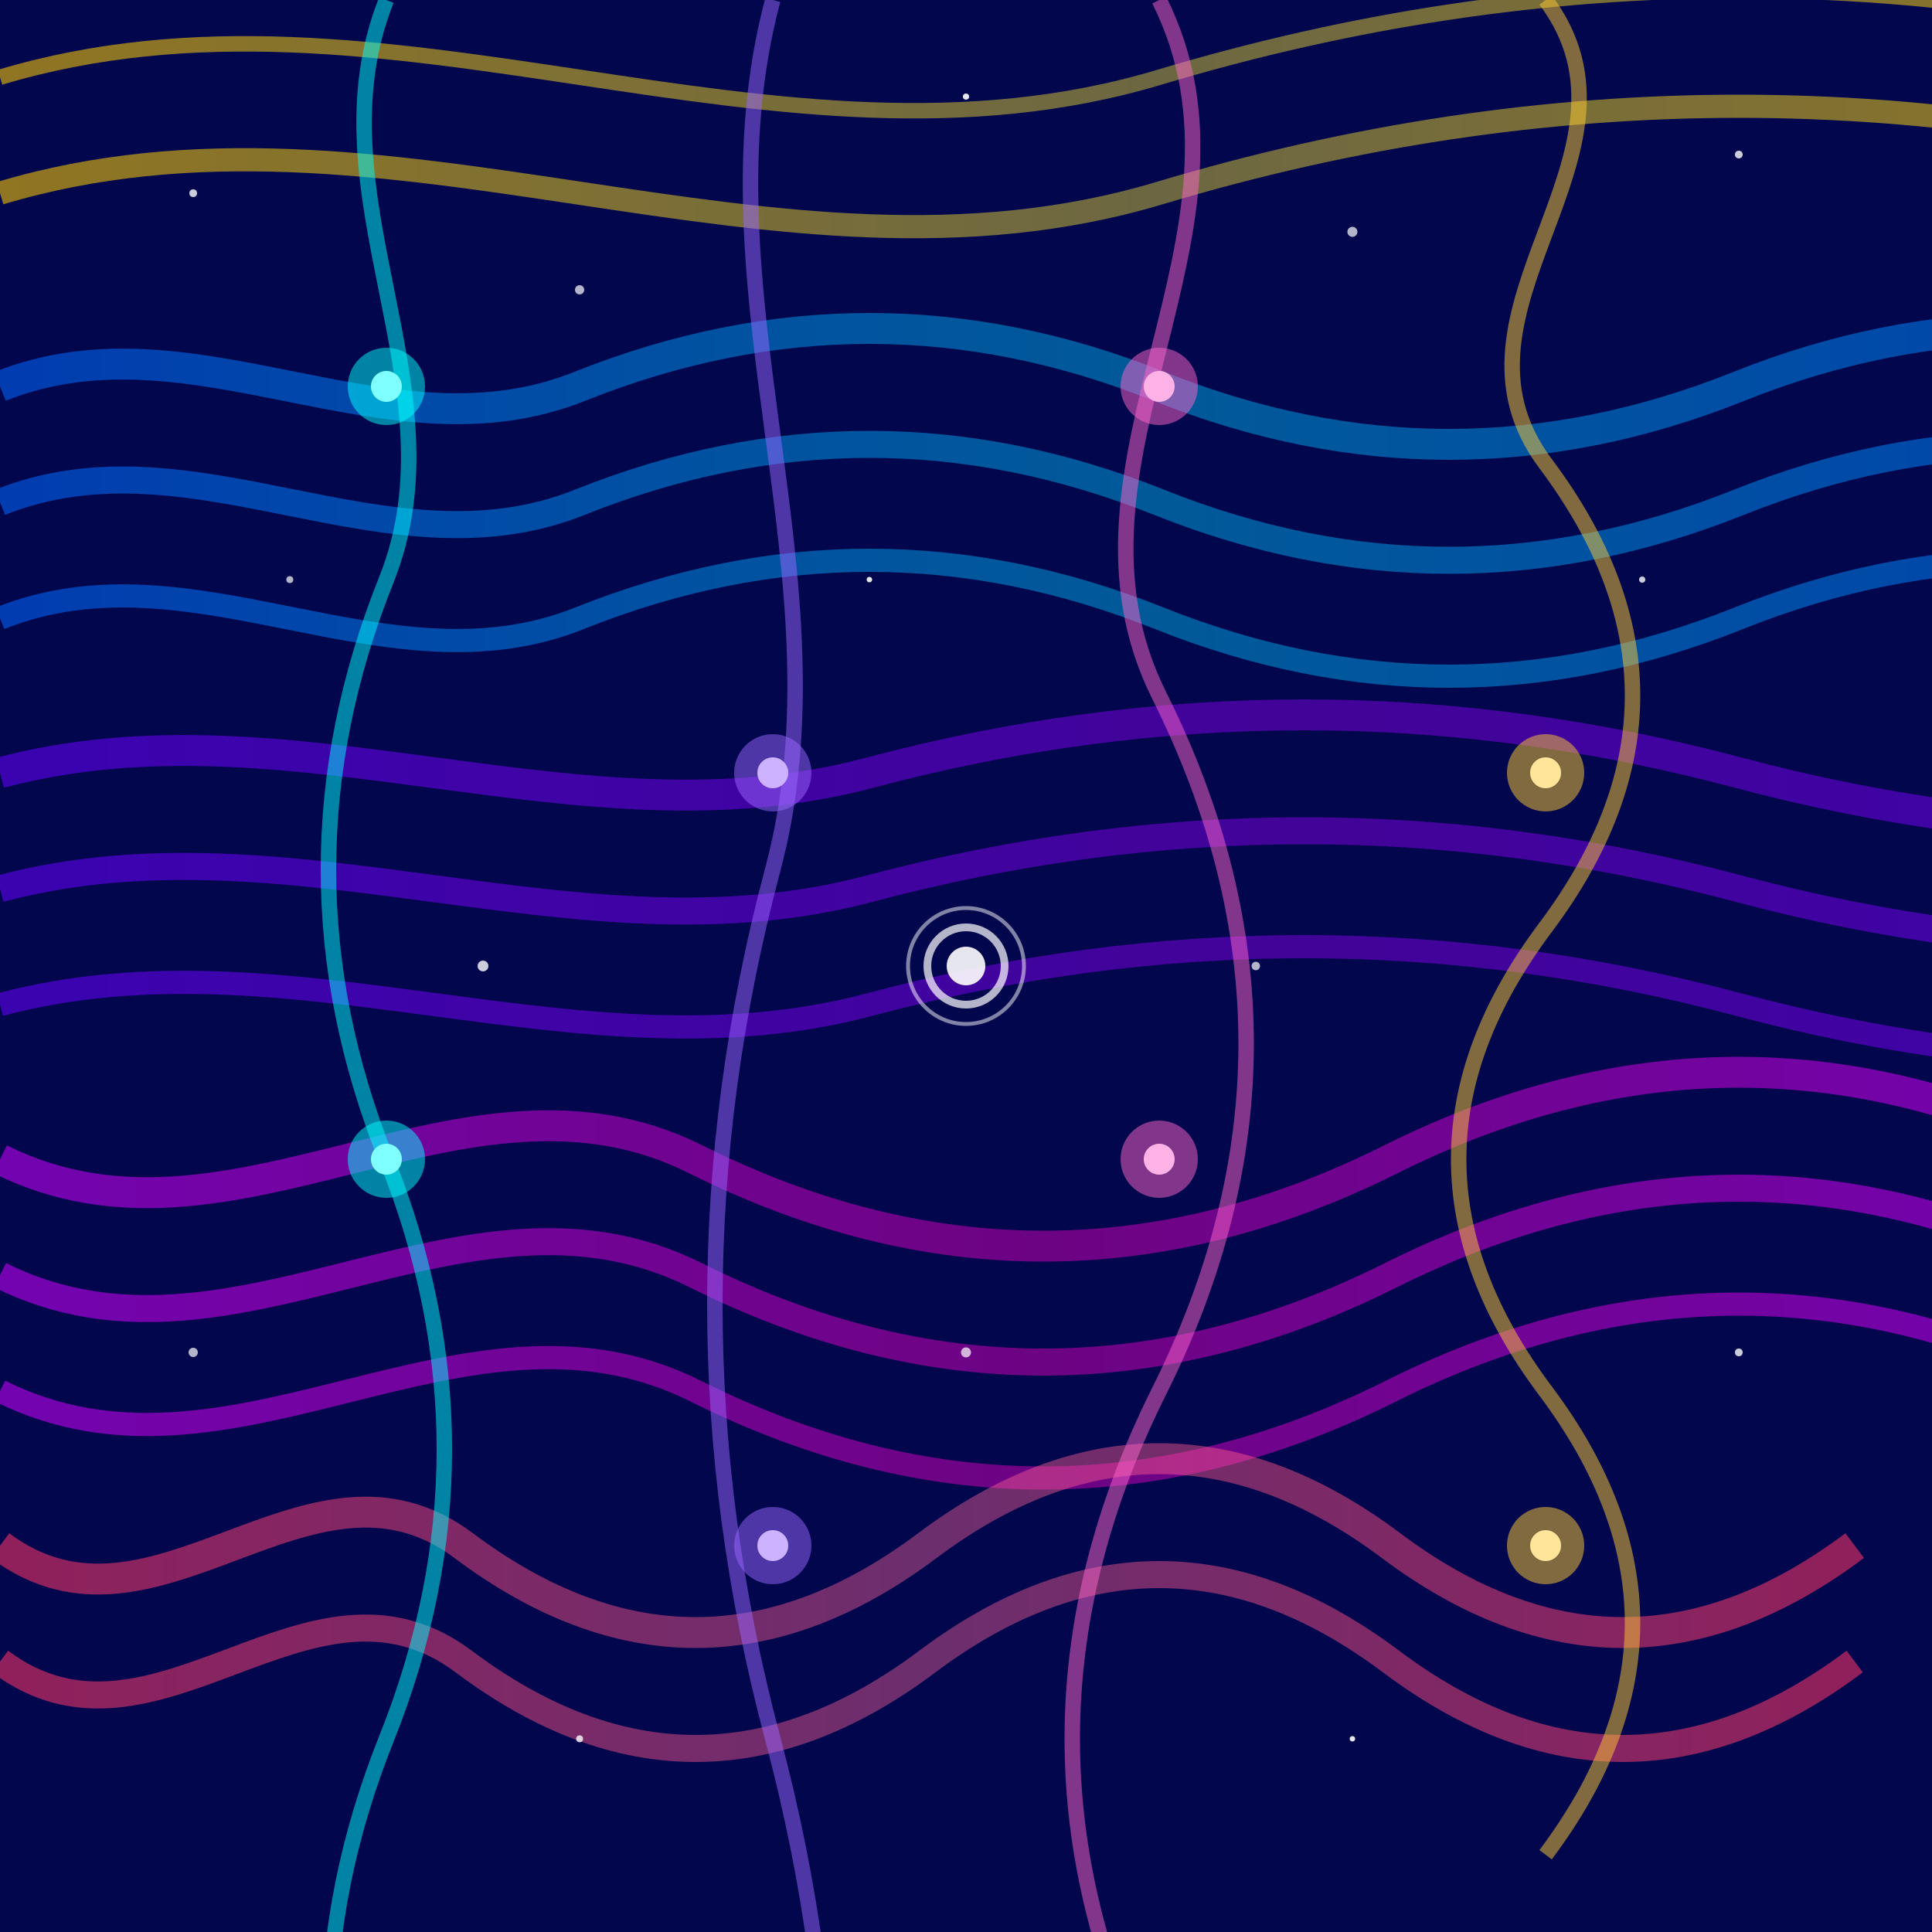 <svg width="500" height="500" xmlns="http://www.w3.org/2000/svg">
  <!-- Background -->
  <rect width="500" height="500" fill="#02064d" />
  
  <!-- Gradient definitions -->
  <defs>
    <linearGradient id="wave1" x1="0%" y1="0%" x2="100%" y2="0%">
      <stop offset="0%" stop-color="#0066ff" stop-opacity="0.8" />
      <stop offset="50%" stop-color="#00ccff" stop-opacity="0.6" />
      <stop offset="100%" stop-color="#0066ff" stop-opacity="0.8" />
    </linearGradient>
    
    <linearGradient id="wave2" x1="0%" y1="0%" x2="100%" y2="0%">
      <stop offset="0%" stop-color="#6600ff" stop-opacity="0.8" />
      <stop offset="50%" stop-color="#9900ff" stop-opacity="0.6" />
      <stop offset="100%" stop-color="#6600ff" stop-opacity="0.8" />
    </linearGradient>
    
    <linearGradient id="wave3" x1="0%" y1="0%" x2="100%" y2="0%">
      <stop offset="0%" stop-color="#cc00ff" stop-opacity="0.8" />
      <stop offset="50%" stop-color="#ff00cc" stop-opacity="0.6" />
      <stop offset="100%" stop-color="#cc00ff" stop-opacity="0.8" />
    </linearGradient>
    
    <linearGradient id="wave4" x1="0%" y1="0%" x2="100%" y2="0%">
      <stop offset="0%" stop-color="#ff3366" stop-opacity="0.8" />
      <stop offset="50%" stop-color="#ff6699" stop-opacity="0.6" />
      <stop offset="100%" stop-color="#ff3366" stop-opacity="0.8" />
    </linearGradient>
    
    <linearGradient id="wave5" x1="0%" y1="0%" x2="100%" y2="0%">
      <stop offset="0%" stop-color="#ffcc00" stop-opacity="0.8" />
      <stop offset="50%" stop-color="#ffee33" stop-opacity="0.6" />
      <stop offset="100%" stop-color="#ffcc00" stop-opacity="0.8" />
    </linearGradient>
    
    <filter id="blur" x="-5%" y="-5%" width="110%" height="110%">
      <feGaussianBlur in="SourceGraphic" stdDeviation="3" />
    </filter>
  </defs>
  
  <!-- Wave patterns -->
  <!-- First set of waves (blue) -->
  <g opacity="0.7">
    <path d="M0,100 C50,80 100,120 150,100 S250,80 300,100 S400,120 450,100 S550,80 600,100" 
          fill="none" stroke="url(#wave1)" stroke-width="8" />
    
    <path d="M0,130 C50,110 100,150 150,130 S250,110 300,130 S400,150 450,130 S550,110 600,130" 
          fill="none" stroke="url(#wave1)" stroke-width="7" />
    
    <path d="M0,160 C50,140 100,180 150,160 S250,140 300,160 S400,180 450,160 S550,140 600,160" 
          fill="none" stroke="url(#wave1)" stroke-width="6" />
  </g>
  
  <!-- Second set of waves (purple) -->
  <g opacity="0.7">
    <path d="M0,200 C75,180 150,220 225,200 S375,180 450,200 S600,220 675,200" 
          fill="none" stroke="url(#wave2)" stroke-width="8" />
    
    <path d="M0,230 C75,210 150,250 225,230 S375,210 450,230 S600,250 675,230" 
          fill="none" stroke="url(#wave2)" stroke-width="7" />
    
    <path d="M0,260 C75,240 150,280 225,260 S375,240 450,260 S600,280 675,260" 
          fill="none" stroke="url(#wave2)" stroke-width="6" />
  </g>
  
  <!-- Third set of waves (magenta) -->
  <g opacity="0.7">
    <path d="M0,300 C60,330 120,270 180,300 S300,330 360,300 S480,270 540,300" 
          fill="none" stroke="url(#wave3)" stroke-width="8" />
    
    <path d="M0,330 C60,360 120,300 180,330 S300,360 360,330 S480,300 540,330" 
          fill="none" stroke="url(#wave3)" stroke-width="7" />
    
    <path d="M0,360 C60,390 120,330 180,360 S300,390 360,360 S480,330 540,360" 
          fill="none" stroke="url(#wave3)" stroke-width="6" />
  </g>
  
  <!-- Fourth set of waves (pink) -->
  <g opacity="0.7">
    <path d="M0,400 C40,430 80,370 120,400 S200,430 240,400 S320,370 360,400 S440,430 480,400" 
          fill="none" stroke="url(#wave4)" stroke-width="8" />
    
    <path d="M0,430 C40,460 80,400 120,430 S200,460 240,430 S320,400 360,430 S440,460 480,430" 
          fill="none" stroke="url(#wave4)" stroke-width="7" />
  </g>
  
  <!-- Fifth set of waves (yellow/gold) -->
  <g opacity="0.7">
    <path d="M0,50 C100,20 200,80 300,50 S500,20 600,50" 
          fill="none" stroke="url(#wave5)" stroke-width="6" />
    
    <path d="M0,20 C100,-10 200,50 300,20 S500,-10 600,20" 
          fill="none" stroke="url(#wave5)" stroke-width="4" />
  </g>
  
  <!-- Intersecting vertical waves -->
  <g opacity="0.5">
    <path d="M100,0 C80,50 120,100 100,150 S80,250 100,300 S120,400 100,450 S80,550 100,600" 
          fill="none" stroke="#00ffff" stroke-width="4" />
    
    <path d="M200,0 C180,75 220,150 200,225 S180,375 200,450 S220,600 200,675" 
          fill="none" stroke="#9966ff" stroke-width="4" />
    
    <path d="M300,0 C330,60 270,120 300,180 S330,300 300,360 S270,480 300,540" 
          fill="none" stroke="#ff66cc" stroke-width="4" />
    
    <path d="M400,0 C430,40 370,80 400,120 S430,200 400,240 S370,320 400,360 S430,440 400,480" 
          fill="none" stroke="#ffcc33" stroke-width="4" />
  </g>
  
  <!-- Highlighting intersections with circular nodes -->
  <g>
    <circle cx="100" cy="100" r="4" fill="#ffffff" />
    <circle cx="100" cy="300" r="4" fill="#ffffff" />
    <circle cx="200" cy="200" r="4" fill="#ffffff" />
    <circle cx="200" cy="400" r="4" fill="#ffffff" />
    <circle cx="300" cy="100" r="4" fill="#ffffff" />
    <circle cx="300" cy="300" r="4" fill="#ffffff" />
    <circle cx="400" cy="200" r="4" fill="#ffffff" />
    <circle cx="400" cy="400" r="4" fill="#ffffff" />
  </g>
  
  <!-- Glow effect for intersections -->
  <g filter="url(#blur)" opacity="0.5">
    <circle cx="100" cy="100" r="10" fill="#00ffff" />
    <circle cx="100" cy="300" r="10" fill="#00ffff" />
    <circle cx="200" cy="200" r="10" fill="#9966ff" />
    <circle cx="200" cy="400" r="10" fill="#9966ff" />
    <circle cx="300" cy="100" r="10" fill="#ff66cc" />
    <circle cx="300" cy="300" r="10" fill="#ff66cc" />
    <circle cx="400" cy="200" r="10" fill="#ffcc33" />
    <circle cx="400" cy="400" r="10" fill="#ffcc33" />
  </g>
  
  <!-- Particles scattered throughout for additional texture -->
  <g>
    <circle cx="50" cy="50" r="1" fill="#ffffff" opacity="0.8" />
    <circle cx="150" cy="75" r="1.2" fill="#ffffff" opacity="0.7" />
    <circle cx="250" cy="25" r="0.8" fill="#ffffff" opacity="0.9" />
    <circle cx="350" cy="60" r="1.3" fill="#ffffff" opacity="0.7" />
    <circle cx="450" cy="40" r="1" fill="#ffffff" opacity="0.8" />
    
    <circle cx="75" cy="150" r="0.9" fill="#ffffff" opacity="0.7" />
    <circle cx="125" cy="250" r="1.4" fill="#ffffff" opacity="0.8" />
    <circle cx="225" cy="150" r="0.7" fill="#ffffff" opacity="0.9" />
    <circle cx="325" cy="250" r="1.1" fill="#ffffff" opacity="0.7" />
    <circle cx="425" cy="150" r="0.8" fill="#ffffff" opacity="0.8" />
    
    <circle cx="50" cy="350" r="1.2" fill="#ffffff" opacity="0.7" />
    <circle cx="150" cy="450" r="0.9" fill="#ffffff" opacity="0.8" />
    <circle cx="250" cy="350" r="1.3" fill="#ffffff" opacity="0.7" />
    <circle cx="350" cy="450" r="0.7" fill="#ffffff" opacity="0.9" />
    <circle cx="450" cy="350" r="1" fill="#ffffff" opacity="0.8" />
  </g>
  
  <!-- Central focus point with radiating glow -->
  <circle cx="250" cy="250" r="15" fill="none" stroke="#ffffff" stroke-width="1" opacity="0.5" />
  <circle cx="250" cy="250" r="10" fill="none" stroke="#ffffff" stroke-width="2" opacity="0.7" />
  <circle cx="250" cy="250" r="5" fill="#ffffff" opacity="0.9" />
</svg> 